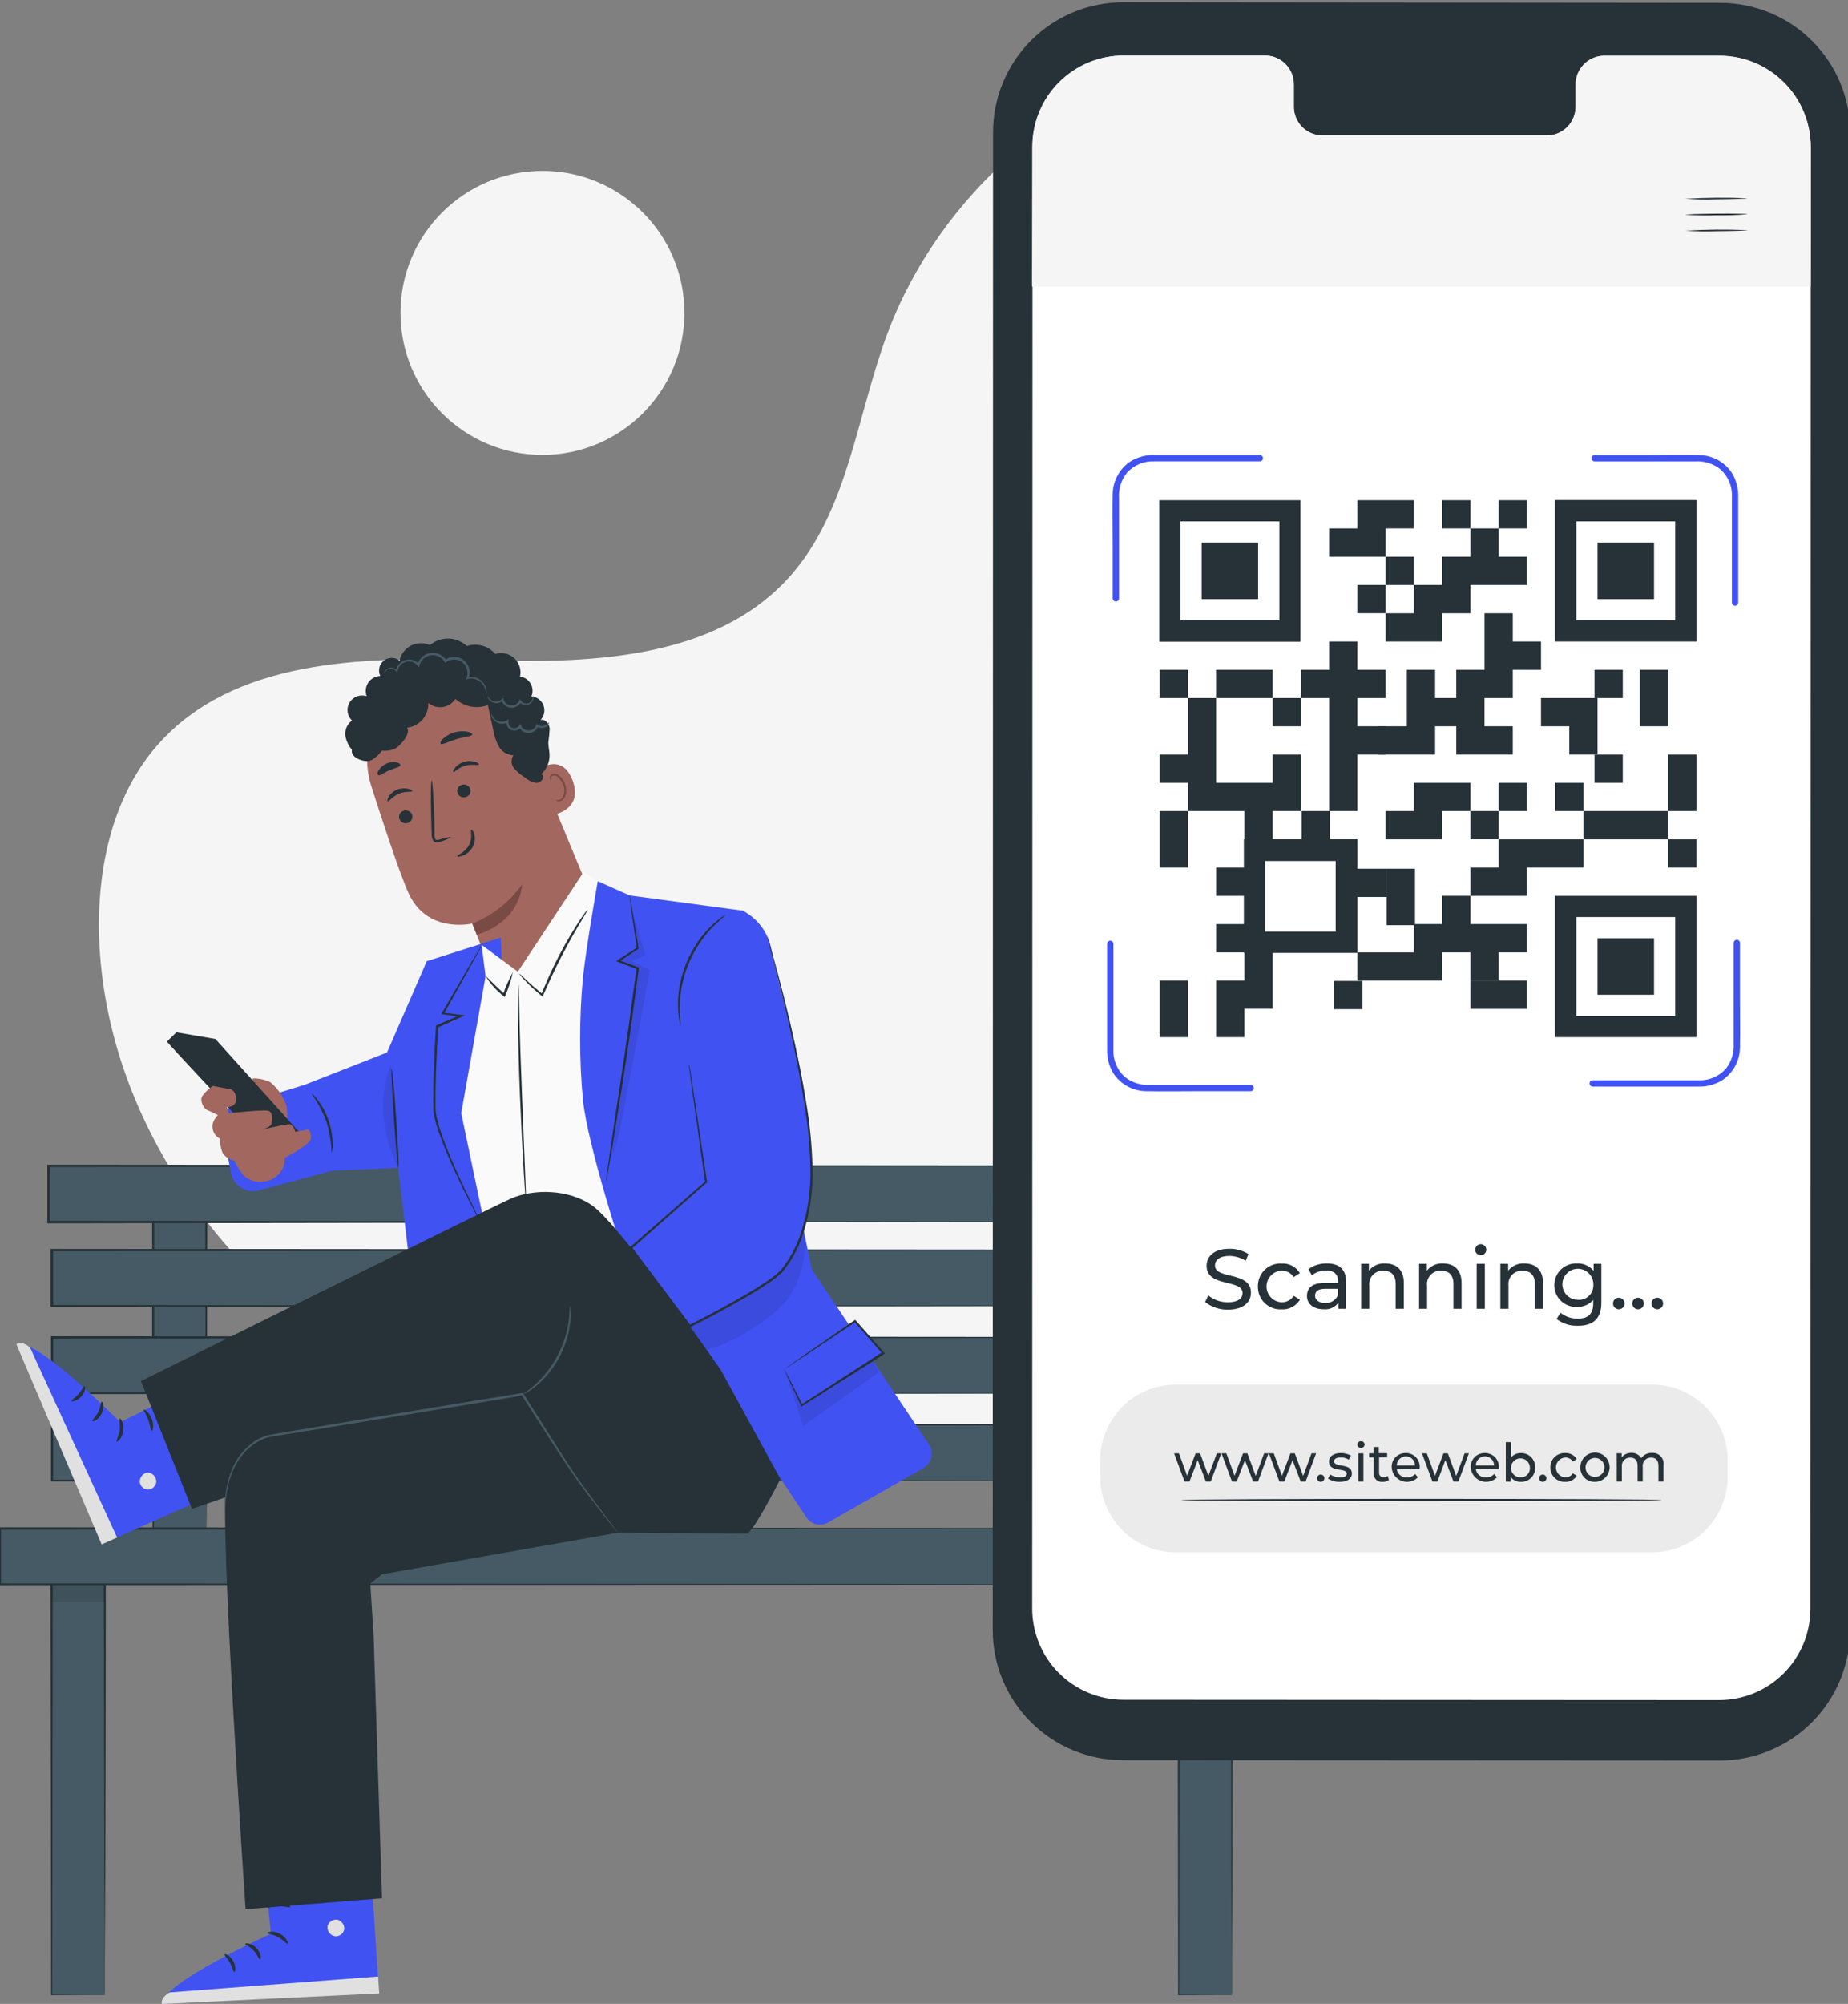 <svg width="405" height="439" viewBox="0 0 405 439" fill="none" xmlns="http://www.w3.org/2000/svg">
<rect x="0" y="0" width="405" height="439" fill="#808080" stroke="none"/>
<g clip-path="url(#clip0_101_277)">
<path d="M366.22 59.7L364.06 56.14C345.84 26.14 312.89 8.01 278.16 10.21C273.692 10.482 269.25 11.08 264.87 12C233.29 18.76 205.81 42.65 194.42 73.23C187.72 91.23 185.85 111.93 173.14 126.23C156.6 144.81 128.51 145.4 103.82 144.63C79.13 143.86 51.02 144.51 34.56 163.17C24.25 174.85 21 191.47 21.8 207.11C24 248.53 52.87 285.57 89.57 304C126.27 322.43 169.5 324.06 209.67 316C265.95 304.66 319.48 273.5 351.67 225.38C383.86 177.26 392 111.64 366.22 59.7Z" fill="#F5F5F5"/>
<path d="M118.88 99.66C136.062 99.66 149.99 85.732 149.99 68.55C149.99 51.368 136.062 37.44 118.88 37.44C101.698 37.44 87.77 51.368 87.77 68.55C87.77 85.732 101.698 99.66 118.88 99.66Z" fill="#F5F5F5"/>
<path d="M22.92 344.92H11.31V437.09H22.92V344.92Z" fill="#455A64"/>
<path d="M22.93 437.08C22.93 437.08 22.93 436.92 22.93 436.6V435.22C22.93 433.99 22.93 432.22 22.93 429.92C22.93 425.31 22.93 418.65 22.85 410.38C22.85 393.83 22.78 370.83 22.74 344.92L23 345.18H11.31L11.57 344.92C11.51 385.29 11.46 420.25 11.43 437.08L11.31 436.97L19.92 437.03H22.16H22.93C22.93 437.03 22.69 437.03 22.2 437.03H19.99L11.31 437.09H11.2V436.97C11.2 420.14 11.12 385.18 11.05 344.81L11.31 344.55H23.19V344.81C23.19 370.81 23.1 393.86 23.08 410.46C23.08 418.7 23.02 425.34 23 429.94C23 432.2 23 433.94 23 435.18V436.53C22.94 436.94 22.93 437.08 22.93 437.08Z" fill="#263238"/>
<g opacity="0.3">
<path opacity="0.3" d="M22.92 347.16H11.31V351H22.92V347.16Z" fill="black"/>
</g>
<path d="M269.93 344.92H258.32V437.09H269.93V344.92Z" fill="#455A64"/>
<path d="M269.93 437.08C269.93 437.08 269.93 436.92 269.93 436.6V435.22C269.93 433.99 269.93 432.22 269.93 429.92C269.93 425.31 269.93 418.65 269.85 410.38C269.85 393.83 269.79 370.83 269.74 344.92L270 345.18H258.32L258.58 344.92C258.51 385.29 258.46 420.25 258.43 437.08L258.32 436.97L266.93 437.03H269.16H269.93C269.93 437.03 269.69 437.03 269.2 437.03H267L258.32 437.09H258.2V436.97C258.2 420.14 258.12 385.18 258.06 344.81L258.32 344.55H270.19V344.81C270.19 370.81 270.11 393.86 270.08 410.46C270.08 418.7 270.02 425.34 270 429.94C270 432.2 270 433.94 270 435.18V436.53C269.94 436.94 269.93 437.08 269.93 437.08Z" fill="#263238"/>
<path d="M251.73 264.18H240.12V341.01H251.73V264.18Z" fill="#455A64"/>
<path d="M251.74 341C251.725 340.864 251.725 340.726 251.74 340.59V339.44C251.74 338.44 251.74 336.93 251.74 335.04C251.74 331.19 251.69 325.66 251.66 318.77C251.66 304.99 251.59 285.83 251.55 264.17L251.81 264.43H240.13C240.64 263.91 240.27 264.3 240.38 264.19V276.38C240.38 280.38 240.38 284.27 240.38 288.07C240.38 295.67 240.38 302.85 240.38 309.46C240.33 322.66 240.3 333.57 240.28 341L240.15 340.87L248.74 340.94H250.99H251.77H251.03H248.82L240.15 341.01H240V341C240 333.57 239.95 322.66 239.91 309.46C239.91 302.85 239.91 295.67 239.91 288.07C239.91 284.27 239.91 280.373 239.91 276.38V264.2C240.03 264.08 239.65 264.44 240.18 263.92H252V264.18C252 285.91 251.92 305.18 251.89 318.97C251.89 325.83 251.83 331.34 251.82 335.17C251.82 337.04 251.82 338.5 251.82 339.52C251.82 339.99 251.82 340.37 251.82 340.64C251.82 340.91 251.74 341 251.74 341Z" fill="#263238"/>
<path d="M45.15 264.18H33.54V341.01H45.15V264.18Z" fill="#455A64"/>
<path d="M45.16 341C45.152 340.863 45.152 340.727 45.16 340.59C45.16 340.31 45.16 339.93 45.16 339.44C45.16 338.44 45.16 336.93 45.16 335.04C45.16 331.19 45.16 325.66 45.08 318.77C45.08 304.99 45.01 285.83 44.97 264.17L45.23 264.43H33.55C34.06 263.91 33.69 264.3 33.8 264.19V276.38C33.8 280.38 33.8 284.277 33.8 288.07C33.8 295.67 33.8 302.85 33.8 309.46C33.8 322.66 33.72 333.57 33.7 341L33.57 340.87L42.16 340.94H44.41H45.19H44.45H42.24L33.57 341.01H33.45V341C33.45 333.57 33.39 322.66 33.35 309.46C33.35 302.85 33.35 295.67 33.35 288.07C33.35 284.27 33.35 280.373 33.35 276.38V264.2C33.47 264.08 33.09 264.44 33.62 263.92H45.42V264.18C45.42 285.91 45.33 305.18 45.3 318.97C45.3 325.83 45.3 331.34 45.23 335.17C45.23 337.04 45.23 338.5 45.23 339.52C45.23 339.99 45.23 340.37 45.23 340.64C45.23 340.91 45.16 341 45.16 341Z" fill="#263238"/>
<path d="M274.14 255.41H10.63V267.71H274.14V255.41Z" fill="#455A64"/>
<path d="M274.14 267.71C274.14 267.71 274.14 267.46 274.14 266.96C274.14 266.46 274.14 265.71 274.14 264.7C274.14 262.7 274.14 259.61 274.14 255.41L274.21 255.49L10.71 255.67L10.97 255.41V267.71L10.71 267.45L197.41 267.56L253.62 267.64H268.88H272.88H274.24H272.91H268.97H253.78L197.63 267.72L10.63 268H10.37V255.15H10.64L274.14 255.34H274.22V255.41C274.22 259.63 274.22 262.71 274.22 264.74C274.22 265.74 274.22 266.49 274.22 266.99C274.22 267.49 274.14 267.71 274.14 267.71Z" fill="#263238"/>
<path d="M274.82 273.86H11.31V286.16H274.82V273.86Z" fill="#455A64"/>
<path d="M274.82 286.16C274.82 286.16 274.82 285.91 274.82 285.41C274.82 284.91 274.82 284.16 274.82 283.15C274.82 281.15 274.82 278.06 274.82 273.86L274.89 273.93L11.4 274.12L11.66 273.86V286.16L11.4 285.9L198 286L254.21 286.07H269.47H273.47H274.83H273.51H269.57H254.37L198.22 286.15L11.32 286.26H11.06V273.6H11.34L274.83 273.79H274.91V273.86C274.91 278.08 274.91 281.16 274.91 283.19C274.91 284.19 274.91 284.93 274.91 285.43C274.91 285.93 274.82 286.16 274.82 286.16Z" fill="#263238"/>
<path d="M274.82 292.99H11.31V305.29H274.82V292.99Z" fill="#455A64"/>
<path d="M274.82 305.29C274.82 305.29 274.82 305.04 274.82 304.54C274.82 304.04 274.82 303.29 274.82 302.28C274.82 300.28 274.82 297.19 274.82 292.99L274.89 293.06L11.4 293.25L11.66 292.99V305.29L11.4 305.03L198.11 305.14L254.32 305.22H269.58H273.58H274.94H273.62H269.68H254.48L198.33 305.3L11.43 305.41H11.17V292.73H11.45L274.94 292.92H275.02V293C275.02 297.22 275.02 300.3 275.02 302.33C275.02 303.33 275.02 304.07 275.02 304.58C275.02 305.09 274.82 305.29 274.82 305.29Z" fill="#263238"/>
<path d="M274.82 312.12H11.31V324.42H274.82V312.12Z" fill="#455A64"/>
<path d="M274.82 324.42C274.82 324.42 274.82 324.17 274.82 323.67C274.82 323.17 274.82 322.42 274.82 321.41C274.82 319.41 274.82 316.32 274.82 312.12L274.89 312.2L11.4 312.38L11.66 312.12V324.42L11.4 324.16L198.11 324.27L254.32 324.35H269.58H273.58H274.94H273.62H269.68H254.48L198.33 324.43L11.43 324.54H11.17V311.86H11.45L274.94 312.05H275.02V312.12C275.02 316.34 275.02 319.42 275.02 321.45C275.02 322.45 275.02 323.2 275.02 323.7C275.02 324.2 274.82 324.42 274.82 324.42Z" fill="#263238"/>
<path d="M279.62 334.86H-0.13V347.16H279.62V334.86Z" fill="#455A64"/>
<path d="M279.62 347.16C279.62 347.16 279.62 346.91 279.62 346.41C279.62 345.91 279.62 345.16 279.62 344.15C279.62 342.15 279.62 339.06 279.62 334.86L279.7 334.93L-0.04 335.12L0.22 334.86V347.16L-0.04 346.9L198.14 347L257.83 347.08H274.04H278.26C279.21 347.08 279.71 347.08 279.71 347.08H278.29H274H257.85L198.23 347.16L-0.15 347.27H-0.41V334.6H-0.14L279.6 334.79H279.67V334.86C279.67 339.08 279.67 342.16 279.67 344.19C279.67 345.19 279.67 345.93 279.67 346.43C279.67 346.93 279.62 347.16 279.62 347.16Z" fill="#263238"/>
<g opacity="0.3">
<path opacity="0.3" d="M269.93 347.16H258.32V351H269.93V347.16Z" fill="black"/>
</g>
<path d="M128.31 193.32L125.8 209.51L119.34 224.25L109.77 218.14L106.36 209.54L103.51 202.32C103.51 202.32 93.4 204.76 89.37 195.32C87.43 190.76 84.19 181.04 81.37 172.2C79.906 167.612 80.225 162.641 82.264 158.277C84.302 153.914 87.911 150.48 92.37 148.66L93.28 148.28C103.41 144.79 112.03 151.44 115.23 161.65L128.37 193.34" fill="#A2675F"/>
<path d="M103.5 202.32C107.919 200.597 111.725 197.596 114.43 193.7C114.43 193.7 114.32 201.75 104.49 204.79L103.5 202.32Z" fill="#7A4A45"/>
<path d="M87.54 179.43C87.681 179.786 87.956 180.072 88.305 180.227C88.655 180.383 89.052 180.394 89.41 180.26C89.588 180.203 89.753 180.11 89.895 179.988C90.037 179.865 90.152 179.716 90.235 179.548C90.318 179.38 90.367 179.197 90.378 179.011C90.389 178.824 90.362 178.636 90.3 178.46C90.159 178.104 89.884 177.818 89.535 177.663C89.185 177.507 88.788 177.496 88.43 177.63C88.252 177.687 88.087 177.78 87.945 177.902C87.803 178.025 87.688 178.174 87.605 178.342C87.522 178.51 87.473 178.693 87.462 178.879C87.451 179.066 87.478 179.254 87.54 179.43Z" fill="#263238"/>
<path d="M85 175.54C85.24 175.65 86 174.47 87.42 173.87C88.84 173.27 90.25 173.56 90.33 173.32C90.41 173.08 90.07 172.96 89.47 172.81C88.647 172.617 87.784 172.683 87 173C86.24 173.313 85.599 173.859 85.17 174.56C84.87 175.11 84.85 175.5 85 175.54Z" fill="#263238"/>
<path d="M100.27 173.75C100.411 174.106 100.686 174.392 101.035 174.547C101.385 174.703 101.782 174.714 102.14 174.58C102.319 174.524 102.485 174.432 102.628 174.31C102.771 174.188 102.888 174.039 102.972 173.871C103.056 173.703 103.105 173.52 103.117 173.332C103.128 173.145 103.102 172.957 103.04 172.78C102.897 172.426 102.622 172.141 102.273 171.986C101.924 171.831 101.528 171.818 101.17 171.95C100.991 172.006 100.825 172.098 100.682 172.22C100.539 172.342 100.422 172.491 100.338 172.659C100.254 172.827 100.205 173.01 100.193 173.198C100.182 173.385 100.208 173.573 100.27 173.75V173.75Z" fill="#263238"/>
<path d="M99.35 169.15C99.58 169.28 100.42 168.15 101.93 167.74C103.44 167.33 104.78 167.74 104.93 167.51C105.08 167.28 104.72 167.13 104.13 166.91C103.335 166.664 102.485 166.664 101.69 166.91C100.898 167.138 100.198 167.61 99.69 168.26C99.3 168.71 99.24 169.09 99.35 169.15Z" fill="#263238"/>
<path d="M98.93 183.36C98.063 183.433 97.209 183.618 96.39 183.91C96 184.02 95.62 184.09 95.45 183.91C95.257 183.542 95.183 183.122 95.24 182.71C95.24 181.663 95.22 180.563 95.18 179.41C95.04 174.74 94.78 170.96 94.6 170.97C94.42 170.98 94.36 174.77 94.5 179.44C94.5 180.59 94.58 181.68 94.61 182.73C94.565 183.275 94.71 183.819 95.02 184.27C95.127 184.382 95.259 184.467 95.405 184.519C95.55 184.571 95.706 184.588 95.86 184.57C96.09 184.539 96.315 184.479 96.53 184.39C97.369 184.146 98.175 183.8 98.93 183.36V183.36Z" fill="#263238"/>
<path d="M96.55 162.93C96.86 163.27 98.24 162.48 100.04 161.93C101.84 161.38 103.42 161.33 103.5 160.93C103.5 160.72 103.13 160.44 102.42 160.29C101.481 160.125 100.516 160.176 99.6 160.44C98.683 160.703 97.838 161.172 97.13 161.81C96.6 162.32 96.41 162.77 96.55 162.93Z" fill="#263238"/>
<path d="M82.88 169.8C83.28 170.02 84.14 169.27 85.34 168.75C86.54 168.23 87.67 168.06 87.76 167.61C87.76 167.4 87.5 167.14 86.92 167.01C86.166 166.863 85.384 166.961 84.69 167.29C83.982 167.593 83.387 168.111 82.99 168.77C82.7 169.28 82.7 169.68 82.88 169.8Z" fill="#263238"/>
<path d="M117.29 169C117.43 168.87 123.03 164.39 125.49 171C127.95 177.61 120.84 178.7 120.76 178.51C120.68 178.32 117.29 169 117.29 169Z" fill="#A2675F"/>
<path d="M121.84 175.22C121.84 175.22 121.98 175.22 122.21 175.27C122.524 175.28 122.83 175.173 123.07 174.97C123.39 174.547 123.592 174.046 123.655 173.519C123.718 172.992 123.641 172.457 123.43 171.97C123.235 171.399 122.914 170.879 122.49 170.45C122.353 170.266 122.173 170.118 121.965 170.02C121.758 169.923 121.529 169.878 121.3 169.89C121.154 169.904 121.018 169.968 120.916 170.073C120.813 170.177 120.751 170.314 120.74 170.46C120.74 170.68 120.81 170.79 120.74 170.82C120.67 170.85 120.56 170.76 120.51 170.47C120.487 170.292 120.526 170.112 120.62 169.96C120.748 169.753 120.953 169.606 121.19 169.55C121.48 169.504 121.777 169.532 122.053 169.632C122.33 169.731 122.576 169.899 122.77 170.12C123.26 170.589 123.63 171.169 123.85 171.81C124.31 173.15 124.09 174.65 123.24 175.28C123.083 175.397 122.902 175.477 122.71 175.515C122.518 175.553 122.32 175.548 122.13 175.5C121.91 175.37 121.82 175.24 121.84 175.22Z" fill="#7A4A45"/>
<path d="M75.75 161.53C75.595 160.847 75.646 160.133 75.895 159.479C76.144 158.824 76.581 158.258 77.15 157.85C76.625 157.35 76.285 156.687 76.188 155.969C76.09 155.251 76.24 154.521 76.612 153.899C76.985 153.277 77.558 152.801 78.237 152.549C78.917 152.296 79.662 152.283 80.35 152.51C80.171 152.02 80.11 151.494 80.174 150.976C80.238 150.458 80.424 149.963 80.717 149.531C81.01 149.099 81.402 148.743 81.86 148.493C82.317 148.242 82.828 148.104 83.35 148.09C83.078 147.525 83.005 146.884 83.145 146.272C83.284 145.661 83.627 145.115 84.117 144.723C84.607 144.332 85.216 144.118 85.843 144.118C86.47 144.117 87.079 144.329 87.57 144.72C87.715 144.018 88.016 143.358 88.45 142.788C88.885 142.218 89.442 141.753 90.08 141.427C90.719 141.102 91.423 140.924 92.139 140.907C92.856 140.89 93.567 141.035 94.22 141.33C95.359 140.367 96.812 139.855 98.303 139.892C99.794 139.929 101.22 140.512 102.31 141.53C103.405 141.169 104.583 141.142 105.694 141.452C106.805 141.761 107.799 142.394 108.55 143.27C109.258 143.043 110.014 143.007 110.74 143.166C111.467 143.324 112.139 143.671 112.689 144.172C113.238 144.673 113.646 145.31 113.871 146.019C114.096 146.728 114.13 147.484 113.97 148.21C114.45 148.274 114.908 148.447 115.31 148.717C115.712 148.987 116.046 149.345 116.287 149.765C116.528 150.185 116.669 150.654 116.699 151.137C116.729 151.62 116.647 152.104 116.46 152.55C117.038 152.596 117.592 152.804 118.057 153.151C118.522 153.498 118.88 153.97 119.089 154.511C119.298 155.052 119.35 155.642 119.239 156.211C119.127 156.781 118.857 157.307 118.46 157.73C119.46 157.45 120.37 158.56 120.46 159.6C120.415 160.638 120.314 161.673 120.16 162.7C120.16 163.56 120.39 164.4 120.43 165.26C120.462 166.068 120.317 166.873 120.007 167.619C119.696 168.365 119.226 169.034 118.63 169.58L118.88 169.71C119.39 170.47 118.47 171.52 117.55 171.51C116.635 171.378 115.782 170.973 115.1 170.35C114.198 169.812 113.385 169.137 112.69 168.35C112.35 167.947 112.15 167.444 112.122 166.917C112.093 166.39 112.236 165.868 112.53 165.43C111.889 165.428 111.26 165.258 110.705 164.937C110.151 164.616 109.69 164.155 109.37 163.6C108.739 162.486 108.315 161.266 108.12 160L106.92 154.47C105.721 154.913 104.424 155.02 103.169 154.779C101.914 154.537 100.749 153.957 99.8 153.1C99.493 153.578 99.087 153.986 98.61 154.295C98.133 154.604 97.596 154.808 97.034 154.893C96.471 154.979 95.898 154.943 95.35 154.789C94.803 154.635 94.295 154.366 93.86 154C93.916 155.323 93.467 156.619 92.603 157.623C91.74 158.628 90.527 159.267 89.21 159.41C90.02 160.65 88.12 162.89 86.94 163.79C85.969 164.351 84.842 164.579 83.73 164.44C83.73 164.44 82.01 166.72 80.56 166.74C79.11 166.76 76.84 165.86 77.12 164.25C76.455 163.464 75.986 162.532 75.75 161.53V161.53Z" fill="#263238"/>
<path d="M116.8 152.39C116.784 152.778 116.681 153.157 116.5 153.5C116.393 153.674 116.246 153.82 116.073 153.928C115.899 154.035 115.703 154.101 115.5 154.12C115.251 154.149 114.999 154.111 114.77 154.009C114.541 153.907 114.344 153.745 114.2 153.54L113.96 153.18L113.77 153.57C113.604 153.869 113.363 154.119 113.069 154.295C112.776 154.47 112.442 154.565 112.1 154.57C111.714 154.552 111.343 154.418 111.035 154.184C110.728 153.949 110.5 153.627 110.38 153.26L110.27 152.86L109.98 153.15C109.806 153.321 109.6 153.456 109.373 153.547C109.146 153.638 108.904 153.683 108.66 153.68C108.266 153.678 107.884 153.548 107.57 153.31C107.03 152.9 106.91 152.47 106.85 152.49C106.79 152.51 106.85 152.99 107.38 153.49C107.724 153.815 108.169 154.012 108.64 154.05C108.945 154.071 109.252 154.029 109.541 153.927C109.829 153.826 110.095 153.667 110.32 153.46L109.91 153.35C110.032 153.807 110.292 154.215 110.655 154.519C111.017 154.822 111.464 155.007 111.935 155.047C112.406 155.088 112.878 154.982 113.287 154.745C113.696 154.507 114.022 154.149 114.22 153.72H113.79C113.989 153.992 114.26 154.204 114.573 154.331C114.885 154.458 115.227 154.496 115.56 154.44C115.813 154.393 116.052 154.288 116.259 154.134C116.465 153.979 116.633 153.78 116.75 153.55C117.13 152.86 116.83 152.35 116.8 152.39Z" fill="#455A64"/>
<path d="M120.34 158.21C120.29 158.21 120.19 158.49 119.76 158.77C119.478 158.965 119.143 159.069 118.8 159.069C118.457 159.069 118.122 158.965 117.84 158.77L117.62 158.59L117.52 158.86C117.395 159.161 117.196 159.424 116.94 159.626C116.684 159.827 116.381 159.959 116.06 160.01C115.688 160.05 115.313 159.976 114.984 159.797C114.655 159.619 114.389 159.344 114.22 159.01L114.02 158.59L113.76 158.97C113.693 159.068 113.612 159.156 113.52 159.23C113.312 159.402 113.056 159.504 112.787 159.524C112.519 159.544 112.251 159.479 112.02 159.34C111.816 159.2 111.654 159.006 111.552 158.781C111.45 158.555 111.411 158.306 111.44 158.06L111.51 157.56L111.08 157.82C110.586 158.113 109.998 158.203 109.44 158.07C108.995 157.971 108.594 157.728 108.3 157.38C108.051 157.05 107.843 156.69 107.68 156.31C107.656 156.535 107.68 156.762 107.749 156.977C107.817 157.192 107.93 157.391 108.08 157.56C108.384 157.989 108.825 158.303 109.33 158.45C109.661 158.55 110.009 158.582 110.352 158.544C110.696 158.506 111.029 158.399 111.33 158.23L111 158C110.949 158.338 110.995 158.683 111.131 158.995C111.267 159.308 111.489 159.577 111.77 159.77C112.088 159.978 112.464 160.079 112.843 160.06C113.222 160.04 113.585 159.9 113.88 159.66C114.012 159.548 114.13 159.421 114.23 159.28H113.77C113.958 159.688 114.264 160.03 114.648 160.262C115.032 160.494 115.477 160.607 115.926 160.584C116.374 160.561 116.806 160.405 117.165 160.135C117.524 159.866 117.794 159.495 117.94 159.07L117.62 159.16C117.814 159.301 118.034 159.401 118.268 159.455C118.502 159.508 118.744 159.513 118.98 159.47C119.349 159.429 119.697 159.279 119.98 159.04C120.34 158.57 120.37 158.21 120.34 158.21Z" fill="#455A64"/>
<path d="M84.15 147.55C84.291 147.278 84.481 147.034 84.71 146.83C84.866 146.7 85.047 146.604 85.241 146.548C85.436 146.491 85.64 146.476 85.841 146.502C86.042 146.528 86.236 146.596 86.409 146.701C86.583 146.805 86.733 146.945 86.85 147.11L87.09 147.44L87.15 147.03C87.221 146.601 87.399 146.198 87.669 145.857C87.938 145.516 88.289 145.248 88.69 145.08C89.179 144.891 89.715 144.862 90.222 144.996C90.729 145.131 91.18 145.423 91.51 145.83L91.81 146.2L91.93 145.74C92.063 145.294 92.294 144.883 92.605 144.537C92.916 144.192 93.3 143.919 93.73 143.74C94.194 143.556 94.697 143.49 95.193 143.55C95.689 143.609 96.162 143.791 96.57 144.08C96.908 144.316 97.194 144.619 97.41 144.97L97.56 145.21L97.79 145.04C98.337 144.65 98.999 144.455 99.669 144.486C100.34 144.517 100.981 144.772 101.49 145.21C101.916 145.617 102.217 146.137 102.356 146.71C102.496 147.282 102.47 147.882 102.28 148.44L102.14 148.81L102.52 148.72C103.366 148.541 104.249 148.699 104.98 149.16C105.542 149.519 105.979 150.043 106.23 150.66C106.432 151.208 106.537 151.786 106.54 152.37C106.54 152.37 106.62 152.22 106.64 151.91C106.68 151.456 106.618 150.998 106.46 150.57C106.224 149.882 105.772 149.289 105.17 148.88C104.774 148.608 104.328 148.416 103.858 148.317C103.388 148.217 102.902 148.212 102.43 148.3L102.68 148.59C102.963 147.9 103.012 147.136 102.818 146.416C102.624 145.695 102.199 145.059 101.608 144.604C101.016 144.149 100.292 143.902 99.546 143.899C98.8 143.896 98.074 144.139 97.48 144.59L97.86 144.66C97.601 144.26 97.26 143.919 96.86 143.66C96.381 143.319 95.824 143.104 95.24 143.036C94.656 142.968 94.064 143.048 93.52 143.27C93.019 143.482 92.573 143.805 92.215 144.213C91.857 144.622 91.595 145.106 91.45 145.63L91.88 145.54C91.526 145.1 91.05 144.775 90.512 144.605C89.974 144.436 89.397 144.429 88.855 144.586C88.313 144.743 87.83 145.057 87.466 145.489C87.102 145.92 86.874 146.449 86.81 147.01L87.11 146.93C86.939 146.713 86.72 146.539 86.47 146.421C86.22 146.303 85.946 146.245 85.67 146.25C85.263 146.265 84.875 146.429 84.58 146.71C84.399 146.878 84.262 147.087 84.18 147.32C84.14 147.46 84.14 147.55 84.15 147.55Z" fill="#455A64"/>
<path d="M103.27 181.77C103.03 181.85 103.68 183.44 102.79 185.12C101.9 186.8 100.14 187.32 100.21 187.55C100.28 187.78 100.72 187.7 101.44 187.43C102.372 187.06 103.144 186.373 103.62 185.49C104.079 184.642 104.191 183.649 103.93 182.72C103.72 182 103.38 181.71 103.27 181.77Z" fill="#263238"/>
<path d="M93.53 210.57L85.61 232.88L87.44 257.28L92.44 299.43C92.44 299.43 111.01 293.16 111.85 293.79C112.69 294.42 103.63 251.06 103.63 251.06L110.18 215.78L109.76 205.39L93.53 210.57Z" fill="#4152F3"/>
<path d="M93.53 210.57L84.82 230.57L66.82 237.63L48 243.46L50.64 257C50.77 257.657 51.035 258.281 51.416 258.832C51.797 259.384 52.287 259.851 52.856 260.205C53.425 260.559 54.06 260.793 54.723 260.892C55.386 260.991 56.062 260.953 56.71 260.78L72.64 256.5L87.48 255.82L95.2 237.88L93.53 210.57Z" fill="#4152F3"/>
<path d="M54.15 237.89L55.47 236.25C56.769 236.239 58.054 236.519 59.23 237.07C60.954 238.487 62.217 240.384 62.86 242.52C63.005 244.057 63.005 245.603 62.86 247.14L53.86 237.89" fill="#A2675F"/>
<path d="M36.6 228.17C36.6 228.44 53.6 246.45 53.6 246.45L56.8 249.61H67L47.2 227.61L38.66 226.15L36.6 228.17Z" fill="#263238"/>
<path d="M105.55 268.18C105.398 267.984 105.268 267.773 105.16 267.55L104.16 265.69C103.3 264.07 102.08 261.69 100.66 258.69C98.971 255.223 97.469 251.668 96.16 248.04C95.786 246.983 95.476 245.904 95.23 244.81C95.103 244.236 95.013 243.655 94.96 243.07C94.96 242.49 94.96 241.9 94.96 241.31C94.96 238.94 94.96 236.49 95.08 233.98C95.2 230.8 95.36 227.73 95.55 224.81V224.66L95.69 224.6L100.96 222.28L101.02 222.74L97.02 222.21H96.68L96.85 221.92C99.45 217.46 101.61 213.73 103.16 211.06L104.95 208.06L105.44 207.28C105.49 207.184 105.554 207.097 105.63 207.02C105.599 207.122 105.556 207.219 105.5 207.31L105.07 208.13L103.38 211.21L97.24 222.16L97.07 221.83L101.07 222.33L101.92 222.43L101.14 222.78L95.89 225.12L96.04 224.9C95.86 227.82 95.7 230.9 95.58 234.06C95.49 236.56 95.43 239 95.45 241.36C95.45 241.95 95.45 242.53 95.45 243.11C95.493 243.669 95.577 244.223 95.7 244.77C95.936 245.846 96.233 246.908 96.59 247.95C98 252.04 99.59 255.61 100.98 258.6C102.37 261.59 103.51 263.97 104.32 265.6L105.24 267.5C105.36 267.719 105.463 267.946 105.55 268.18Z" fill="#263238"/>
<path d="M46.63 237.89C46.63 237.89 44.05 239.75 44.12 240.81C44.121 241.277 44.235 241.736 44.453 242.149C44.67 242.562 44.985 242.916 45.37 243.18C45.97 243.38 47.75 244.3 47.75 244.3C47.75 244.3 46.16 245.82 46.63 247.41C46.717 247.835 46.897 248.235 47.159 248.581C47.42 248.927 47.755 249.21 48.14 249.41C48.176 250.516 48.4 251.608 48.8 252.64C49.407 253.464 50.304 254.029 51.31 254.22C51.871 255.359 52.541 256.44 53.31 257.45C54.083 258.167 55.043 258.649 56.08 258.84C56.08 258.84 58.46 259.11 59.71 258.25C60.559 257.823 61.266 257.16 61.747 256.34C62.228 255.52 62.462 254.579 62.42 253.63C62.42 253.63 68.1 250.79 68.16 249.34C68.22 247.89 67.57 247.43 67.57 247.43L64.73 247.95C64.73 247.95 64.33 246.44 63.48 246.3C62.63 246.16 52.26 248.68 52.26 248.68C52.26 248.68 59.32 247.56 59.52 246.17C59.72 244.78 59.78 243.6 58.72 243.33C57.66 243.06 50.15 243.88 50.15 243.88L49.75 242.54C49.75 242.54 51.75 242.61 51.75 240.83C51.75 239.05 50.63 238.65 50.63 238.65L46.63 237.89Z" fill="#A2675F"/>
<path d="M105.55 207L106.41 213.89L101.08 243.86L106.49 269.73L134.53 278.02L145.56 273.26L141.79 200.64L131.77 193.6L127.92 191.01L113.48 212.87L105.55 207Z" fill="#FAFAFA"/>
<path d="M131 193.05L138 196.17L162.82 199.51L176.21 269.93L177.89 278.02L203.56 316.43C203.838 316.847 204.028 317.317 204.117 317.81C204.206 318.303 204.192 318.81 204.077 319.298C203.962 319.786 203.747 320.245 203.446 320.646C203.146 321.047 202.766 321.382 202.33 321.63L181.33 333.63C180.55 334.03 179.65 334.128 178.801 333.907C177.953 333.686 177.216 333.16 176.73 332.43L150 292.18L136.76 275.23C136.76 275.23 128.83 251.23 127.76 241.02C126.927 232.069 126.927 223.061 127.76 214.11C128.38 208 131 193.05 131 193.05Z" fill="#4152F3"/>
<path d="M162.78 199.51C164.396 200.358 165.799 201.561 166.885 203.027C167.97 204.494 168.711 206.187 169.05 207.98C170.63 216.34 175.39 230.92 177.18 246.49C179.68 268.27 173.82 274.99 171.06 278.75C168.3 282.51 151.18 290.49 151.18 290.49L138.31 273.35L152.56 261.67L151.31 231.42C151.31 231.42 146.31 224.54 148.81 214.32C151.31 204.1 158.61 198.89 162.81 199.51H162.78Z" fill="#4152F3"/>
<g opacity="0.3">
<path opacity="0.3" d="M176.06 269.36C174.11 274.64 171.88 279.1 167.34 281.61C162.5 284.29 155.77 288.07 151.18 290.49L154.54 295.71C159.81 294.9 169.54 288.76 172.7 284.47C175.758 280.069 176.965 274.642 176.06 269.36Z" fill="black"/>
</g>
<path d="M151 233C151.043 233.147 151.073 233.298 151.09 233.45C151.15 233.78 151.22 234.22 151.32 234.78C151.5 235.99 151.77 237.71 152.11 239.92C152.79 244.42 153.76 250.92 154.95 258.92V259.02L154.87 259.09L138.48 273.53V273.22L151.36 290.35L151.04 290.28C155.32 288.12 159.75 285.78 164.13 283.19C165.38 282.44 166.61 281.69 167.8 280.88C168.982 280.119 170.09 279.248 171.11 278.28C172.846 276.126 174.221 273.705 175.18 271.11C176.946 266.153 177.764 260.909 177.59 255.65C177.47 250.88 177.013 246.125 176.22 241.42C175.53 236.99 174.73 232.89 173.94 229.16C172.37 221.69 170.85 215.7 169.79 211.57C169.25 209.57 168.79 207.93 168.54 206.82C168.4 206.29 168.29 205.88 168.22 205.58C168.17 205.441 168.136 205.297 168.12 205.15C168.12 205.15 168.18 205.29 168.27 205.56C168.36 205.83 168.48 206.27 168.64 206.79C168.96 207.86 169.42 209.46 169.99 211.52C171.11 215.64 172.68 221.62 174.3 229.08C175.12 232.81 175.94 236.92 176.65 241.36C177.463 246.08 177.934 250.852 178.06 255.64C178.253 260.965 177.439 266.278 175.66 271.3C174.677 273.954 173.269 276.429 171.49 278.63C170.448 279.633 169.309 280.531 168.09 281.31C166.89 282.12 165.65 282.88 164.4 283.63C159.99 286.24 155.57 288.58 151.27 290.73L151.08 290.83L150.95 290.66L138.1 273.5L137.97 273.32L138.13 273.18L154.58 258.8L154.52 258.97C153.39 250.97 152.52 244.49 151.85 239.97C151.55 237.76 151.31 235.97 151.15 234.82C151.08 234.25 151.02 233.82 150.98 233.48C150.977 233.32 150.983 233.159 151 233Z" fill="#263238"/>
<path d="M132.83 258.87C132.823 258.635 132.843 258.4 132.89 258.17C132.95 257.67 133.04 257.01 133.14 256.17C133.4 254.39 133.75 251.92 134.19 248.9C135.06 242.76 136.43 234.3 137.76 224.9C138.38 220.36 138.97 216.04 139.5 212.1L139.66 212.35L135.42 210.73L135 210.57L135.37 210.33L139.63 207.57L139.55 207.76C139.04 204.23 138.63 201.34 138.33 199.26C138.21 198.26 138.1 197.53 138.03 196.94C137.977 196.67 137.954 196.395 137.96 196.12C138.043 196.381 138.103 196.649 138.14 196.92C138.24 197.51 138.38 198.27 138.55 199.23C138.89 201.3 139.36 204.18 139.93 207.7V207.83L139.83 207.9L135.6 210.7L135.55 210.31L139.81 211.9L139.99 211.97V212.16C139.47 216.1 138.89 220.43 138.28 224.97C136.96 234.34 135.53 242.8 134.56 248.97C134.06 251.97 133.65 254.45 133.35 256.22L133 258.22C132.964 258.442 132.907 258.659 132.83 258.87V258.87Z" fill="#263238"/>
<path d="M159 200.46C159.06 200.54 157.79 201.46 156.08 203.19C155.087 204.232 154.184 205.356 153.38 206.55C151.39 209.479 150.028 212.789 149.38 216.27C149.119 217.686 148.978 219.121 148.96 220.56C148.96 223.03 149.23 224.56 149.13 224.56C148.995 224.22 148.908 223.864 148.87 223.5C148.785 223.087 148.724 222.67 148.69 222.25C148.628 221.689 148.594 221.125 148.59 220.56C148.552 219.093 148.656 217.627 148.9 216.18C149.222 214.412 149.718 212.681 150.38 211.01C151.077 209.352 151.938 207.767 152.95 206.28C153.788 205.075 154.739 203.954 155.79 202.93C156.187 202.536 156.605 202.162 157.04 201.81C157.358 201.531 157.692 201.271 158.04 201.03C158.333 200.799 158.656 200.607 159 200.46V200.46Z" fill="#263238"/>
<path d="M87.33 255.84C87.19 255.84 86.73 251 86.33 245C85.93 239 85.68 234.14 85.83 234.12C85.98 234.1 86.43 238.97 86.83 244.96C87.23 250.95 87.47 255.83 87.33 255.84Z" fill="#263238"/>
<path d="M171.87 299.99L175.72 307.85L193.55 296.44L187.38 289.45L171.87 299.99Z" fill="#4152F3"/>
<path d="M171.87 300C172.208 299.706 172.565 299.435 172.94 299.19L176.08 296.98L187.24 289.26L187.42 289.14L187.56 289.3L193.75 296.3L193.95 296.53L193.69 296.69L192.91 297.19L175.82 308L175.64 308.11L175.56 307.92L172.8 302.08C172.51 301.44 172.27 300.92 172.09 300.51C172.001 300.34 171.927 300.163 171.87 299.98C171.995 300.152 172.102 300.336 172.19 300.53C172.4 300.94 172.67 301.46 173.01 302.09L175.89 307.76L175.62 307.69L192.62 296.69L193.4 296.19V296.58C191.22 294.11 189.14 291.75 187.24 289.58H187.56L176.39 297.03L173.13 299.16L172.24 299.73L171.87 300Z" fill="#263238"/>
<g opacity="0.3">
<path opacity="0.3" d="M172 300.34C172.08 300.49 176 312.41 176 312.41L192.63 300.61L191.2 298L175.72 307.9L172 300.34Z" fill="black"/>
</g>
<g opacity="0.3">
<path opacity="0.3" d="M138.46 199.46L141.46 209.21L138.46 210.57L142.41 212.51C142.41 212.51 136.19 246.51 135.41 249.61C134.63 252.71 133.67 253.71 133.67 253.71L139.74 212.18L135.5 210.57L139.74 207.78L138.46 199.46Z" fill="black"/>
</g>
<path d="M72.67 252.59C72.591 250.251 72.212 247.932 71.54 245.69C70.704 243.509 69.595 241.443 68.24 239.54C68.809 239.95 69.298 240.462 69.68 241.05C71.716 243.789 72.838 247.098 72.89 250.51C72.942 251.211 72.868 251.916 72.67 252.59V252.59Z" fill="#263238"/>
<g opacity="0.3">
<path opacity="0.3" d="M85.68 233.16C82.68 240.56 83.79 248.67 87.26 255.84C86.72 247.59 86.4 241.16 85.68 233.16Z" fill="black"/>
</g>
<path d="M128.83 199.21C128.695 199.562 128.52 199.897 128.31 200.21L126.76 202.8C125.46 205 123.76 208.06 122.03 211.55C120.87 213.9 119.88 216.15 119.03 218.05L118.92 218.33L118.69 218.15C117.368 217.095 116.125 215.945 114.97 214.71C114.507 214.266 114.097 213.769 113.75 213.23C114.25 213.63 114.721 214.064 115.16 214.53C116.37 215.681 117.638 216.769 118.96 217.79L118.62 217.88C119.39 215.95 120.36 213.69 121.52 211.32C122.985 208.329 124.614 205.421 126.4 202.61C127.09 201.53 127.68 200.68 128.1 200.1C128.306 199.775 128.551 199.476 128.83 199.21V199.21Z" fill="#263238"/>
<path d="M112.41 213C112.017 214.746 111.457 216.45 110.74 218.09L110.61 218.44L110.33 218.2L110.2 218.08C108.745 216.923 107.495 215.53 106.5 213.96C106.61 213.86 108.26 215.7 110.5 217.69L110.63 217.8L110.22 217.91C110.791 216.207 111.525 214.563 112.41 213V213Z" fill="#263238"/>
<path d="M115.35 264.17C115.294 264.016 115.267 263.854 115.27 263.69C115.27 263.3 115.19 262.84 115.14 262.28C115.06 260.97 114.94 259.22 114.8 257.09C114.53 252.71 114.22 246.66 113.95 239.97C113.68 233.28 113.54 227.22 113.54 222.83C113.54 220.63 113.54 218.83 113.61 217.63C113.61 217.07 113.61 216.63 113.68 216.22C113.68 216.055 113.7 215.89 113.74 215.73C113.767 215.892 113.767 216.058 113.74 216.22C113.74 216.6 113.74 217.07 113.74 217.63C113.74 218.94 113.8 220.69 113.84 222.82C113.93 227.21 114.14 233.26 114.4 239.95C114.66 246.64 114.91 252.62 115.09 257.07C115.17 259.21 115.23 260.96 115.28 262.27C115.28 262.83 115.28 263.27 115.28 263.68C115.318 263.841 115.342 264.005 115.35 264.17Z" fill="#263238"/>
<path d="M56.8 399.22L59.39 423.63C59.39 423.63 35.39 434.47 35.48 439.02L83 435.71L80.53 397.49L56.8 399.22Z" fill="#4152F3"/>
<path d="M73.94 420.55C74.401 420.667 74.806 420.945 75.081 421.333C75.356 421.722 75.483 422.196 75.44 422.67C75.35 423.14 75.083 423.557 74.694 423.836C74.305 424.116 73.824 424.235 73.35 424.17C72.851 424.066 72.41 423.775 72.118 423.357C71.826 422.938 71.706 422.425 71.78 421.92C71.922 421.439 72.246 421.032 72.683 420.786C73.119 420.54 73.635 420.473 74.12 420.6" fill="#E0E0E0"/>
<path d="M83.11 436.7L82.87 433L37.19 436.48C37.19 436.48 35.13 437.55 35.48 439.02L83.11 436.7Z" fill="#E0E0E0"/>
<path d="M58.6 423.45C58.6 423.68 59.79 423.7 60.99 424.37C62.19 425.04 62.86 425.97 63.06 425.86C63.26 425.75 62.83 424.44 61.37 423.66C59.91 422.88 58.54 423.24 58.6 423.45Z" fill="#263238"/>
<path d="M53.76 425.86C53.76 426.08 54.76 426.41 55.61 427.34C56.46 428.27 56.77 429.28 57 429.26C57.23 429.24 57.29 427.91 56.2 426.78C55.11 425.65 53.75 425.63 53.76 425.86Z" fill="#263238"/>
<path d="M51.35 432C51.56 432 51.8 430.85 51.12 429.62C50.44 428.39 49.31 427.96 49.23 428.16C49.15 428.36 49.86 429 50.41 430.01C50.96 431.02 51.11 432 51.35 432Z" fill="#263238"/>
<path d="M58.63 417.82C58.74 418.02 59.78 417.63 61.1 417.62C62.42 417.61 63.47 417.96 63.58 417.76C63.69 417.56 62.64 416.76 61.09 416.81C59.54 416.86 58.5 417.64 58.63 417.82Z" fill="#263238"/>
<path d="M48.34 300.69L26.34 311.57C26.34 311.57 7.88 292.85 3.62 294.47L23.18 337.9L58.18 322.35L48.34 300.69Z" fill="#4152F3"/>
<path d="M34.26 324.15C34.323 324.625 34.207 325.107 33.936 325.502C33.664 325.897 33.256 326.178 32.79 326.29C32.318 326.37 31.833 326.266 31.436 325.997C31.039 325.729 30.761 325.318 30.66 324.85C30.585 324.345 30.706 323.832 30.998 323.413C31.29 322.995 31.731 322.704 32.23 322.6C32.722 322.582 33.202 322.752 33.574 323.075C33.945 323.398 34.18 323.85 34.23 324.34" fill="#E0E0E0"/>
<path d="M22.28 338.35L25.67 336.84L6.58 295.19C6.58 295.19 4.87 293.64 3.58 294.47L22.28 338.35Z" fill="#E0E0E0"/>
<path d="M26.23 310.77C26.02 310.87 26.4 311.97 26.23 313.32C26.06 314.67 25.38 315.63 25.55 315.79C25.72 315.95 26.81 315.08 27.03 313.44C27.25 311.8 26.41 310.63 26.23 310.77Z" fill="#263238"/>
<path d="M22.29 307.06C22.07 307.06 22.12 308.19 21.55 309.31C20.98 310.43 20.12 311.07 20.22 311.31C20.32 311.55 21.59 311.11 22.27 309.7C22.95 308.29 22.5 307 22.29 307.06Z" fill="#263238"/>
<path d="M15.68 306.93C15.68 307.14 16.91 306.93 17.83 305.93C18.75 304.93 18.76 303.66 18.54 303.65C18.32 303.64 17.98 304.54 17.21 305.4C16.44 306.26 15.6 306.71 15.68 306.93Z" fill="#263238"/>
<path d="M31.52 308.84C31.37 309.02 32.1 309.84 32.52 311.1C32.94 312.36 33.02 313.44 33.25 313.46C33.48 313.48 33.84 312.25 33.25 310.81C32.66 309.37 31.64 308.66 31.52 308.84Z" fill="#263238"/>
<path d="M59.08 314.53C56.701 315.123 54.542 316.388 52.861 318.173C51.181 319.958 50.049 322.189 49.6 324.6C47.99 333.07 53.82 418.26 53.82 418.26L83.72 415.86L81.89 358.46L81.15 346.88L83.72 344.88L136.27 335.63L128.27 313.91L119.48 298.61L79.23 308.61L59.08 314.53Z" fill="#263238"/>
<path d="M158 300.18C158 300.18 136.26 268.75 129.9 264.18C124.66 260.41 116.78 260.42 111.9 262.61C107.02 264.8 30.9 302.56 30.9 302.56L42.07 330.56L114.53 305.45L125.33 322.45L135.39 335.77L163.63 335.99C164.96 335.99 171.03 323.99 171.03 323.99L158 300.18Z" fill="#263238"/>
<path d="M49.32 331.17C49.305 331.074 49.305 330.976 49.32 330.88C49.32 330.65 49.32 330.37 49.32 330.02C49.32 329.67 49.32 329.16 49.32 328.61C49.32 328.06 49.45 327.42 49.53 326.7C49.61 325.98 49.84 325.21 50 324.34C50.09 323.91 50.27 323.48 50.41 323.03C50.555 322.554 50.736 322.089 50.95 321.64C51.876 319.472 53.351 317.583 55.23 316.16C56.325 315.327 57.571 314.716 58.9 314.36L63.23 313.62L72.76 312.03L94.61 308.41L114.45 305.16H114.61L114.7 305.3C120.51 314.37 125.23 322.3 129.2 327.42C131.12 330.01 132.66 332.07 133.74 333.51C134.25 334.2 134.65 334.74 134.95 335.13L135.25 335.55L135.35 335.7C135.35 335.7 135.35 335.7 135.22 335.58L134.88 335.18L133.61 333.61C132.51 332.23 130.91 330.2 128.96 327.61C124.91 322.49 120.12 314.61 114.29 305.61L114.53 305.72L94.69 309L72.84 312.58L63.3 314.13L58.99 314.83C57.709 315.166 56.505 315.743 55.44 316.53C53.601 317.908 52.148 319.737 51.22 321.84C50.998 322.277 50.814 322.732 50.67 323.2C50.503 323.622 50.359 324.052 50.24 324.49C50.03 325.253 49.864 326.028 49.74 326.81L49.47 328.7C49.47 329.24 49.41 329.7 49.39 330.1C49.37 330.5 49.39 330.74 49.33 330.96C49.332 331.03 49.329 331.1 49.32 331.17Z" fill="#455A64"/>
<path d="M124.9 286C124.975 286.294 125.012 286.597 125.01 286.9C125.077 287.722 125.077 288.548 125.01 289.37C124.897 290.595 124.673 291.806 124.34 292.99C123.918 294.435 123.362 295.838 122.68 297.18C121.963 298.504 121.126 299.759 120.18 300.93C119.39 301.873 118.52 302.747 117.58 303.54C116.954 304.074 116.285 304.556 115.58 304.98C115.332 305.158 115.059 305.3 114.77 305.4C114.72 305.32 115.77 304.64 117.34 303.26C118.227 302.449 119.05 301.57 119.8 300.63C120.711 299.472 121.521 298.237 122.22 296.94C122.888 295.626 123.444 294.258 123.88 292.85C124.229 291.699 124.483 290.522 124.64 289.33C124.87 287.3 124.8 286 124.9 286Z" fill="#455A64"/>
<path d="M376.9 385.68L246.05 385.61C238.492 385.605 231.246 382.599 225.903 377.253C220.561 371.906 217.56 364.658 217.56 357.1L217.63 29C217.63 25.256 218.368 21.548 219.801 18.089C221.235 14.63 223.336 11.487 225.985 8.84C228.633 6.194 231.777 4.095 235.237 2.664C238.697 1.233 242.406 0.497 246.15 0.5L377 0.62C384.558 0.625 391.804 3.631 397.147 8.977C402.489 14.323 405.49 21.572 405.49 29.13L405.43 357.19C405.427 360.934 404.687 364.641 403.252 368.099C401.817 371.557 399.715 374.698 397.065 377.344C394.416 379.989 391.272 382.087 387.812 383.517C384.352 384.948 380.644 385.683 376.9 385.68V385.68Z" fill="#263238"/>
<path d="M376.86 12.22H351.49C349.82 12.259 348.233 12.959 347.079 14.167C345.924 15.374 345.295 16.99 345.33 18.66V23.26C345.349 24.087 345.204 24.91 344.904 25.682C344.605 26.453 344.156 27.158 343.584 27.756C343.012 28.354 342.328 28.834 341.57 29.167C340.813 29.501 339.997 29.682 339.17 29.7H289.72C288.893 29.682 288.077 29.501 287.319 29.167C286.562 28.834 285.878 28.354 285.306 27.756C284.734 27.158 284.285 26.453 283.986 25.682C283.686 24.91 283.541 24.087 283.56 23.26V18.6C283.595 16.93 282.966 15.314 281.811 14.107C280.656 12.899 279.07 12.199 277.4 12.16H268.47H246.27C240.966 12.16 235.879 14.267 232.128 18.018C228.377 21.769 226.27 26.856 226.27 32.16L226.21 352.37C226.21 357.666 228.31 362.745 232.05 366.495C235.79 370.244 240.864 372.357 246.16 372.37L376.76 372.44C382.064 372.44 387.151 370.333 390.902 366.582C394.653 362.831 396.76 357.744 396.76 352.44L396.83 32.23C396.833 26.929 394.731 21.844 390.986 18.092C387.242 14.34 382.161 12.228 376.86 12.22V12.22Z" fill="white"/>
<path d="M396.82 32.19C396.82 26.886 394.713 21.799 390.962 18.048C387.211 14.297 382.124 12.19 376.82 12.19H351.45C349.78 12.229 348.194 12.929 347.039 14.137C345.884 15.344 345.255 16.96 345.29 18.63V23.23C345.309 24.057 345.164 24.88 344.864 25.652C344.565 26.423 344.116 27.128 343.544 27.726C342.972 28.324 342.288 28.804 341.531 29.137C340.773 29.471 339.957 29.652 339.13 29.67H289.68C288.853 29.652 288.037 29.471 287.28 29.137C286.522 28.804 285.838 28.324 285.266 27.726C284.694 27.128 284.245 26.423 283.946 25.652C283.646 24.88 283.501 24.057 283.52 23.23V18.6C283.555 16.93 282.926 15.314 281.771 14.107C280.617 12.899 279.03 12.199 277.36 12.16H268.43H246.23C240.926 12.16 235.839 14.267 232.088 18.018C228.337 21.769 226.23 26.856 226.23 32.16L226.17 62.78H396.81L396.82 32.19Z" fill="#F5F5F5"/>
<path d="M382.94 43.44C382.94 43.53 379.88 43.64 376.11 43.67C373.833 43.748 371.553 43.708 369.28 43.55C373.828 43.28 378.388 43.243 382.94 43.44V43.44Z" fill="#263238"/>
<path d="M383 46.93C380.732 47.126 378.456 47.203 376.18 47.16C373.903 47.238 371.623 47.198 369.35 47.04C369.35 46.95 372.4 46.85 376.18 46.81C379.96 46.77 383 46.84 383 46.93Z" fill="#263238"/>
<path d="M383 50.43C383 50.52 379.95 50.62 376.18 50.65C373.903 50.728 371.623 50.692 369.35 50.54C373.895 50.27 378.451 50.233 383 50.43V50.43Z" fill="#263238"/>
<path d="M264.11 285.24L264.8 283.79C266.015 284.775 267.536 285.306 269.1 285.29C271.34 285.29 272.31 284.42 272.31 283.29C272.31 280.12 264.43 282.12 264.43 277.29C264.43 275.29 265.99 273.57 269.43 273.57C270.907 273.542 272.359 273.945 273.61 274.73L273 276.2C271.933 275.519 270.696 275.152 269.43 275.14C267.22 275.14 266.27 276.07 266.27 277.21C266.27 280.39 274.15 278.4 274.15 283.21C274.15 285.21 272.55 286.91 269.15 286.91C267.326 286.962 265.542 286.37 264.11 285.24V285.24Z" fill="#263238"/>
<path d="M275.67 281.8C275.659 281.122 275.788 280.45 276.049 279.825C276.31 279.199 276.697 278.634 277.186 278.165C277.675 277.696 278.255 277.332 278.891 277.098C279.526 276.863 280.203 276.761 280.88 276.8C281.675 276.754 282.467 276.924 283.172 277.294C283.876 277.664 284.467 278.22 284.88 278.9L283.53 279.77C283.241 279.325 282.843 278.962 282.374 278.715C281.905 278.469 281.38 278.346 280.85 278.36C279.963 278.408 279.128 278.793 278.518 279.438C277.907 280.083 277.566 280.937 277.566 281.825C277.566 282.713 277.907 283.567 278.518 284.212C279.128 284.856 279.963 285.242 280.85 285.29C281.38 285.307 281.906 285.186 282.376 284.938C282.846 284.691 283.243 284.327 283.53 283.88L284.88 284.74C284.466 285.42 283.875 285.975 283.171 286.347C282.467 286.718 281.675 286.892 280.88 286.85C280.2 286.887 279.519 286.784 278.88 286.545C278.242 286.307 277.66 285.939 277.17 285.465C276.681 284.99 276.295 284.42 276.037 283.789C275.779 283.159 275.654 282.481 275.67 281.8Z" fill="#263238"/>
<path d="M295 280.78V286.72H293.31V285.42C292.934 285.909 292.441 286.294 291.876 286.541C291.312 286.787 290.694 286.887 290.08 286.83C287.85 286.83 286.43 285.64 286.43 283.93C286.43 282.22 287.43 281.05 290.43 281.05H293.26V280.7C293.26 279.2 292.38 278.32 290.62 278.32C289.49 278.311 288.39 278.684 287.5 279.38L286.75 278.04C287.93 277.182 289.361 276.739 290.82 276.78C293.48 276.78 295 278.08 295 280.78ZM293.22 283.71V282.34H290.47C288.7 282.34 288.2 283.02 288.2 283.86C288.2 284.7 289.02 285.46 290.37 285.46C290.969 285.504 291.566 285.359 292.077 285.045C292.589 284.731 292.989 284.264 293.22 283.71Z" fill="#263238"/>
<path d="M307.66 281.05V286.72H305.87V281.26C305.87 279.33 304.87 278.38 303.22 278.38C302.788 278.347 302.355 278.411 301.951 278.566C301.547 278.721 301.182 278.963 300.883 279.276C300.583 279.588 300.357 279.963 300.22 280.374C300.083 280.784 300.039 281.22 300.09 281.65V286.72H298.31V276.87H300V278.36C300.422 277.832 300.965 277.413 301.583 277.138C302.2 276.863 302.875 276.74 303.55 276.78C306 276.78 307.66 278.16 307.66 281.05Z" fill="#263238"/>
<path d="M320.31 281.05V286.72H318.53V281.26C318.53 279.33 317.53 278.38 315.87 278.38C315.439 278.347 315.006 278.41 314.602 278.565C314.198 278.72 313.834 278.963 313.535 279.276C313.237 279.589 313.011 279.964 312.876 280.375C312.74 280.785 312.697 281.221 312.75 281.65V286.72H311V276.87H312.71V278.36C313.131 277.831 313.674 277.411 314.292 277.136C314.91 276.861 315.585 276.739 316.26 276.78C318.62 276.78 320.31 278.16 320.31 281.05Z" fill="#263238"/>
<path d="M323.31 273.82C323.3 273.578 323.363 273.339 323.49 273.134C323.617 272.928 323.803 272.765 324.024 272.666C324.244 272.567 324.489 272.536 324.728 272.578C324.966 272.62 325.186 272.732 325.36 272.9C325.534 273.068 325.653 273.284 325.703 273.521C325.753 273.758 325.731 274.004 325.639 274.228C325.548 274.452 325.391 274.643 325.19 274.777C324.989 274.911 324.752 274.982 324.51 274.98C324.355 274.984 324.2 274.957 324.055 274.901C323.911 274.844 323.778 274.76 323.667 274.652C323.555 274.544 323.466 274.414 323.405 274.272C323.343 274.129 323.311 273.975 323.31 273.82V273.82ZM323.62 276.87H325.41V286.72H323.62V276.87Z" fill="#263238"/>
<path d="M338.16 281.05V286.72H336.37V281.26C336.37 279.33 335.37 278.38 333.71 278.38C333.279 278.347 332.846 278.41 332.442 278.565C332.038 278.72 331.674 278.963 331.375 279.276C331.077 279.589 330.851 279.964 330.716 280.375C330.58 280.785 330.537 281.221 330.59 281.65V286.72H328.81V276.87H330.52V278.36C330.942 277.832 331.485 277.413 332.103 277.138C332.721 276.863 333.395 276.74 334.07 276.78C336.46 276.78 338.16 278.16 338.16 281.05Z" fill="#263238"/>
<path d="M350.94 276.87V285.39C350.94 288.86 349.18 290.44 345.83 290.44C344.14 290.511 342.478 289.991 341.13 288.97L341.98 287.6C343.06 288.448 344.397 288.899 345.77 288.88C348.1 288.88 349.16 287.8 349.16 285.57V284.79C348.717 285.29 348.169 285.685 347.556 285.948C346.942 286.211 346.277 286.335 345.61 286.31C344.966 286.34 344.322 286.238 343.719 286.012C343.115 285.786 342.563 285.44 342.097 284.994C341.631 284.549 341.259 284.014 341.006 283.421C340.752 282.828 340.622 282.19 340.622 281.545C340.622 280.9 340.752 280.262 341.006 279.669C341.259 279.076 341.631 278.541 342.097 278.096C342.563 277.65 343.115 277.304 343.719 277.078C344.322 276.852 344.966 276.75 345.61 276.78C346.3 276.752 346.988 276.884 347.619 277.165C348.25 277.446 348.808 277.869 349.25 278.4V276.87H350.94ZM349.19 281.54C349.228 280.86 349.061 280.184 348.71 279.6C348.36 279.016 347.842 278.551 347.224 278.265C346.605 277.978 345.916 277.885 345.243 277.995C344.571 278.106 343.948 278.416 343.454 278.885C342.96 279.354 342.618 279.96 342.473 280.626C342.328 281.291 342.386 281.985 342.64 282.617C342.894 283.249 343.332 283.791 343.897 284.171C344.462 284.551 345.129 284.753 345.81 284.75C346.248 284.784 346.688 284.725 347.102 284.578C347.516 284.431 347.895 284.199 348.213 283.896C348.532 283.594 348.783 283.228 348.952 282.822C349.12 282.416 349.201 281.979 349.19 281.54V281.54Z" fill="#263238"/>
<path d="M353.5 285.55C353.497 285.383 353.528 285.217 353.591 285.062C353.654 284.907 353.748 284.767 353.867 284.649C353.985 284.532 354.126 284.439 354.282 284.377C354.437 284.316 354.603 284.286 354.77 284.29C355.107 284.29 355.43 284.424 355.668 284.662C355.906 284.9 356.04 285.223 356.04 285.56C356.04 285.897 355.906 286.22 355.668 286.458C355.43 286.696 355.107 286.83 354.77 286.83C354.602 286.831 354.435 286.799 354.28 286.735C354.125 286.671 353.984 286.577 353.865 286.457C353.747 286.338 353.654 286.196 353.591 286.041C353.528 285.885 353.497 285.718 353.5 285.55V285.55Z" fill="#263238"/>
<path d="M357.72 285.55C357.717 285.383 357.748 285.217 357.811 285.062C357.874 284.907 357.968 284.767 358.087 284.649C358.205 284.532 358.346 284.439 358.502 284.377C358.657 284.316 358.823 284.286 358.99 284.29C359.327 284.29 359.65 284.424 359.888 284.662C360.126 284.9 360.26 285.223 360.26 285.56C360.26 285.897 360.126 286.22 359.888 286.458C359.65 286.696 359.327 286.83 358.99 286.83C358.822 286.831 358.655 286.799 358.5 286.735C358.345 286.671 358.204 286.577 358.085 286.457C357.967 286.338 357.874 286.196 357.811 286.041C357.748 285.885 357.717 285.718 357.72 285.55V285.55Z" fill="#263238"/>
<path d="M361.94 285.55C361.937 285.383 361.968 285.217 362.031 285.062C362.094 284.907 362.188 284.767 362.306 284.649C362.425 284.532 362.566 284.439 362.722 284.377C362.877 284.316 363.043 284.286 363.21 284.29C363.547 284.29 363.87 284.424 364.108 284.662C364.346 284.9 364.48 285.223 364.48 285.56C364.48 285.897 364.346 286.22 364.108 286.458C363.87 286.696 363.547 286.83 363.21 286.83C363.042 286.831 362.875 286.799 362.72 286.735C362.565 286.671 362.424 286.577 362.305 286.457C362.187 286.338 362.094 286.196 362.031 286.041C361.968 285.885 361.937 285.718 361.94 285.55V285.55Z" fill="#263238"/>
<path d="M362.01 303.32H257.72C248.541 303.32 241.1 310.761 241.1 319.94V323.47C241.1 332.649 248.541 340.09 257.72 340.09H362.01C371.189 340.09 378.63 332.649 378.63 323.47V319.94C378.63 310.761 371.189 303.32 362.01 303.32Z" fill="#EBEBEB"/>
<path d="M267.65 318.38L265.34 324.56H264.27L262.48 319.87L260.68 324.56H259.6L257.31 318.38H258.37L260.16 323.3L262.03 318.38H263L264.83 323.33L266.68 318.38H267.65Z" fill="#263238"/>
<path d="M278 318.38L275.69 324.56H274.62L272.84 319.87L271.03 324.56H270L267.7 318.38H268.76L270.56 323.3L272.42 318.38H273.37L275.2 323.33L277.04 318.38H278Z" fill="#263238"/>
<path d="M288.43 318.38L286.13 324.56H285.05L283.27 319.87L281.46 324.56H280.39L278.09 318.38H279.15L280.95 323.3L282.81 318.38H283.76L285.59 323.33L287.43 318.38H288.43Z" fill="#263238"/>
<path d="M288.66 323.83C288.657 323.725 288.676 323.621 288.714 323.523C288.753 323.425 288.811 323.337 288.885 323.262C288.959 323.187 289.047 323.128 289.144 323.088C289.241 323.048 289.345 323.029 289.45 323.03C289.662 323.03 289.866 323.114 290.016 323.264C290.166 323.414 290.25 323.618 290.25 323.83C290.25 324.042 290.166 324.246 290.016 324.396C289.866 324.546 289.662 324.63 289.45 324.63C289.345 324.63 289.242 324.609 289.145 324.569C289.049 324.529 288.961 324.47 288.888 324.395C288.814 324.321 288.756 324.232 288.717 324.135C288.678 324.038 288.659 323.935 288.66 323.83V323.83Z" fill="#263238"/>
<path d="M291.05 323.91L291.52 323.02C292.167 323.438 292.92 323.66 293.69 323.66C294.69 323.66 295.15 323.35 295.15 322.82C295.15 321.44 291.25 322.64 291.25 320.18C291.25 319.07 292.25 318.32 293.83 318.32C294.616 318.308 295.391 318.501 296.08 318.88L295.6 319.77C295.067 319.437 294.448 319.267 293.82 319.28C292.82 319.28 292.36 319.64 292.36 320.13C292.36 321.59 296.27 320.4 296.27 322.8C296.27 323.92 295.27 324.63 293.61 324.63C292.703 324.655 291.811 324.404 291.05 323.91V323.91Z" fill="#263238"/>
<path d="M297.48 316.47C297.48 316.372 297.5 316.274 297.538 316.184C297.577 316.093 297.633 316.011 297.704 315.943C297.775 315.875 297.859 315.822 297.951 315.787C298.043 315.752 298.142 315.736 298.24 315.74C298.342 315.728 298.446 315.738 298.544 315.769C298.643 315.8 298.733 315.851 298.81 315.919C298.887 315.988 298.949 316.072 298.991 316.166C299.033 316.26 299.055 316.362 299.055 316.465C299.055 316.568 299.033 316.67 298.991 316.764C298.949 316.858 298.887 316.942 298.81 317.01C298.733 317.079 298.643 317.13 298.544 317.161C298.446 317.192 298.342 317.202 298.24 317.19C298.142 317.194 298.045 317.178 297.954 317.144C297.862 317.11 297.779 317.058 297.708 316.991C297.637 316.923 297.58 316.843 297.541 316.753C297.502 316.664 297.481 316.568 297.48 316.47V316.47ZM297.68 318.38H298.8V324.56H297.68V318.38Z" fill="#263238"/>
<path d="M304.4 324.2C304.013 324.495 303.536 324.647 303.05 324.63C302.785 324.666 302.515 324.642 302.261 324.558C302.007 324.475 301.775 324.336 301.582 324.15C301.39 323.964 301.242 323.737 301.15 323.486C301.057 323.235 301.023 322.966 301.05 322.7V319.3H300.05V318.38H301.05V317H302.17V318.35H304V319.27H302.23V322.62C302.218 322.754 302.235 322.89 302.281 323.017C302.327 323.144 302.4 323.259 302.496 323.354C302.591 323.45 302.706 323.523 302.833 323.569C302.96 323.615 303.096 323.632 303.23 323.62C303.549 323.622 303.859 323.516 304.11 323.32L304.4 324.2Z" fill="#263238"/>
<path d="M311.11 321.85H306.11C306.182 322.38 306.455 322.861 306.872 323.196C307.288 323.531 307.817 323.693 308.35 323.65C308.682 323.662 309.014 323.602 309.321 323.475C309.628 323.347 309.904 323.154 310.13 322.91L310.75 323.63C310.293 324.092 309.712 324.413 309.076 324.552C308.441 324.692 307.779 324.644 307.17 324.416C306.561 324.188 306.031 323.788 305.645 323.265C305.258 322.743 305.03 322.119 304.99 321.47C304.969 321.055 305.034 320.64 305.182 320.252C305.33 319.863 305.556 319.51 305.848 319.214C306.139 318.918 306.489 318.685 306.875 318.532C307.261 318.378 307.675 318.306 308.09 318.32C308.505 318.312 308.916 318.391 309.299 318.55C309.682 318.709 310.028 318.947 310.314 319.246C310.601 319.546 310.822 319.902 310.964 320.292C311.107 320.681 311.166 321.096 311.14 321.51C311.13 321.6 311.12 321.74 311.11 321.85ZM306.11 321.04H310.11C310.11 320.51 309.899 320.001 309.524 319.626C309.149 319.251 308.64 319.04 308.11 319.04C307.58 319.04 307.071 319.251 306.696 319.626C306.321 320.001 306.11 320.51 306.11 321.04Z" fill="#263238"/>
<path d="M321.92 318.38L319.61 324.56H318.54L316.76 319.87L315 324.56H313.93L311.63 318.38H312.69L314.49 323.3L316.35 318.38H317.3L319.13 323.33L320.97 318.38H321.92Z" fill="#263238"/>
<path d="M328.44 321.85H323.44C323.512 322.38 323.785 322.861 324.202 323.196C324.618 323.531 325.147 323.693 325.68 323.65C326.013 323.663 326.344 323.603 326.651 323.475C326.959 323.348 327.235 323.155 327.46 322.91L328.08 323.63C327.623 324.092 327.042 324.413 326.406 324.552C325.771 324.692 325.109 324.644 324.5 324.416C323.891 324.188 323.361 323.788 322.975 323.265C322.588 322.743 322.36 322.119 322.32 321.47C322.299 321.055 322.364 320.64 322.512 320.252C322.66 319.863 322.887 319.51 323.178 319.214C323.469 318.918 323.819 318.685 324.205 318.532C324.591 318.378 325.005 318.306 325.42 318.32C325.836 318.311 326.248 318.388 326.632 318.547C327.016 318.706 327.363 318.943 327.651 319.243C327.939 319.542 328.161 319.899 328.304 320.289C328.446 320.68 328.506 321.095 328.48 321.51C328.47 321.6 328.45 321.74 328.44 321.85ZM323.44 321.04H327.44C327.44 320.51 327.229 320.001 326.854 319.626C326.479 319.251 325.97 319.04 325.44 319.04C324.91 319.04 324.401 319.251 324.026 319.626C323.651 320.001 323.44 320.51 323.44 321.04Z" fill="#263238"/>
<path d="M336.42 321.47C336.443 321.888 336.378 322.305 336.23 322.696C336.081 323.087 335.853 323.443 335.559 323.74C335.265 324.038 334.913 324.271 334.524 324.424C334.135 324.577 333.718 324.647 333.3 324.63C332.874 324.648 332.45 324.562 332.065 324.379C331.68 324.196 331.345 323.922 331.09 323.58V324.58H330V315.93H331.12V319.33C331.377 319.006 331.706 318.746 332.081 318.573C332.456 318.399 332.867 318.316 333.28 318.33C333.698 318.31 334.115 318.378 334.505 318.528C334.895 318.679 335.249 318.91 335.545 319.205C335.84 319.501 336.071 319.855 336.222 320.245C336.372 320.635 336.44 321.052 336.42 321.47ZM335.29 321.47C335.27 321.064 335.132 320.672 334.893 320.344C334.653 320.015 334.322 319.764 333.941 319.622C333.561 319.479 333.146 319.452 332.75 319.542C332.354 319.632 331.992 319.837 331.711 320.131C331.43 320.424 331.24 320.794 331.167 321.193C331.093 321.593 331.138 322.006 331.297 322.381C331.455 322.755 331.72 323.075 332.058 323.3C332.396 323.526 332.793 323.648 333.2 323.65C333.486 323.664 333.772 323.617 334.038 323.511C334.304 323.405 334.544 323.243 334.742 323.037C334.94 322.83 335.092 322.583 335.186 322.313C335.281 322.043 335.316 321.755 335.29 321.47V321.47Z" fill="#263238"/>
<path d="M337.31 323.83C337.307 323.725 337.326 323.621 337.364 323.523C337.403 323.425 337.461 323.337 337.535 323.262C337.609 323.187 337.697 323.128 337.794 323.088C337.891 323.048 337.995 323.029 338.1 323.03C338.312 323.03 338.516 323.114 338.666 323.264C338.816 323.414 338.9 323.618 338.9 323.83C338.9 324.042 338.816 324.246 338.666 324.396C338.516 324.546 338.312 324.63 338.1 324.63C337.995 324.63 337.892 324.609 337.795 324.569C337.699 324.529 337.611 324.47 337.538 324.395C337.464 324.321 337.406 324.232 337.367 324.135C337.328 324.038 337.309 323.935 337.31 323.83V323.83Z" fill="#263238"/>
<path d="M339.77 321.47C339.761 321.044 339.84 320.62 340.003 320.226C340.166 319.831 340.408 319.475 340.716 319.179C341.023 318.883 341.388 318.654 341.788 318.506C342.188 318.359 342.614 318.295 343.04 318.32C343.539 318.292 344.035 318.401 344.477 318.633C344.92 318.865 345.29 319.213 345.55 319.64L344.7 320.19C344.522 319.908 344.273 319.677 343.979 319.521C343.684 319.365 343.353 319.289 343.02 319.3C342.469 319.337 341.952 319.583 341.575 319.987C341.197 320.39 340.988 320.922 340.988 321.475C340.988 322.028 341.197 322.56 341.575 322.963C341.952 323.367 342.469 323.613 343.02 323.65C343.352 323.661 343.682 323.586 343.976 323.432C344.271 323.278 344.52 323.05 344.7 322.77L345.55 323.3C345.291 323.728 344.92 324.077 344.478 324.311C344.037 324.545 343.539 324.656 343.04 324.63C342.614 324.654 342.187 324.589 341.787 324.44C341.387 324.291 341.022 324.061 340.715 323.764C340.408 323.467 340.166 323.11 340.003 322.716C339.84 322.321 339.761 321.897 339.77 321.47V321.47Z" fill="#263238"/>
<path d="M346.34 321.47C346.33 320.834 346.51 320.208 346.856 319.674C347.202 319.14 347.699 318.721 348.284 318.47C348.869 318.219 349.516 318.148 350.141 318.265C350.767 318.382 351.344 318.683 351.798 319.129C352.252 319.575 352.564 320.146 352.693 320.769C352.822 321.392 352.763 322.04 352.523 322.63C352.283 323.219 351.873 323.724 351.346 324.08C350.818 324.437 350.197 324.628 349.56 324.63C349.137 324.649 348.715 324.581 348.319 324.43C347.924 324.279 347.564 324.048 347.262 323.751C346.959 323.455 346.722 323.099 346.563 322.707C346.404 322.314 346.329 321.893 346.34 321.47V321.47ZM351.63 321.47C351.63 320.918 351.411 320.389 351.021 319.999C350.631 319.609 350.102 319.39 349.55 319.39C348.998 319.39 348.469 319.609 348.079 319.999C347.689 320.389 347.47 320.918 347.47 321.47C347.47 322.022 347.689 322.551 348.079 322.941C348.469 323.331 348.998 323.55 349.55 323.55C350.102 323.55 350.631 323.331 351.021 322.941C351.411 322.551 351.63 322.022 351.63 321.47V321.47Z" fill="#263238"/>
<path d="M364.57 321V324.55H363.46V321.12C363.46 319.91 362.87 319.32 361.86 319.32C361.596 319.308 361.333 319.355 361.09 319.457C360.847 319.559 360.629 319.713 360.452 319.909C360.275 320.105 360.144 320.337 360.067 320.59C359.991 320.843 359.971 321.109 360.01 321.37V324.55H358.89V321.12C358.89 319.91 358.3 319.32 357.29 319.32C357.026 319.308 356.763 319.355 356.52 319.457C356.277 319.559 356.059 319.713 355.882 319.909C355.705 320.105 355.574 320.337 355.497 320.59C355.421 320.843 355.401 321.109 355.44 321.37V324.55H354.32V318.37H355.39V319.29C355.636 318.961 355.959 318.698 356.33 318.524C356.701 318.349 357.11 318.269 357.52 318.29C357.95 318.261 358.38 318.353 358.76 318.557C359.14 318.76 359.455 319.066 359.67 319.44C359.94 319.066 360.299 318.765 360.715 318.564C361.13 318.363 361.589 318.269 362.05 318.29C362.404 318.264 362.76 318.317 363.091 318.447C363.422 318.577 363.719 318.779 363.961 319.04C364.203 319.3 364.383 319.611 364.489 319.95C364.594 320.29 364.622 320.648 364.57 321V321Z" fill="#263238"/>
<path d="M364.2 328.62C364.2 328.76 340.61 328.88 311.53 328.88C282.45 328.88 258.85 328.76 258.85 328.62C258.85 328.48 282.43 328.36 311.53 328.36C340.63 328.36 364.2 328.47 364.2 328.62Z" fill="#263238"/>
<path d="M254.14 183.88V190.07H260.33V183.88V177.68H254.14V183.88Z" fill="#263238"/>
<path d="M260.33 146.73H254.14V152.92H260.33V146.73Z" fill="#263238"/>
<path d="M298.59 214.89H292.4V221.08H298.59V214.89Z" fill="#263238"/>
<path d="M260.33 159.11V165.3H254.14V171.49H260.33V177.68H266.52H272.72V183.88H278.91V177.68H285.1V171.49V165.3H278.91V171.49H272.72H266.52V165.3V159.11V152.92H260.33V159.11Z" fill="#263238"/>
<path d="M272.72 146.73H266.52V152.92H272.72H278.91V146.73H272.72Z" fill="#263238"/>
<path d="M300.58 196.5H303.9V190.31H300.58H297.25V196.5H300.58Z" fill="#263238"/>
<path d="M285.1 152.92H278.91V159.11H285.1V152.92Z" fill="#263238"/>
<path d="M328.44 177.68H322.25V183.87H328.44V177.68Z" fill="#263238"/>
<path d="M334.63 109.58H328.44V115.77H334.63V109.58Z" fill="#263238"/>
<path d="M297.48 159.11V152.92H303.67V146.73H297.48V140.54H291.29V146.73H285.1V152.92H291.29V159.11V165.3V171.49V177.68H297.48V171.49V165.3H303.67V159.11H297.48Z" fill="#263238"/>
<path d="M328.44 221.02H334.63V214.83H328.44H322.25V221.02H328.44Z" fill="#263238"/>
<path d="M322.25 109.58H316.06V115.77H322.25V109.58Z" fill="#263238"/>
<path d="M320.7 159.11V152.92H314.51V146.73H308.32V152.92V159.11H302.13V165.3H308.32H314.51V159.11H320.7Z" fill="#263238"/>
<path d="M355.64 146.73H349.45V152.92H355.64V146.73Z" fill="#263238"/>
<path d="M291.47 177.68H285.28V183.87H291.47V177.68Z" fill="#263238"/>
<path d="M316.06 140.54V134.35H322.25V128.15H328.44H334.63V121.96H328.44V115.77H322.25V121.96H316.06V128.15H309.86V134.35H303.67V140.54H309.86H316.06Z" fill="#263238"/>
<path d="M316.06 183.88V177.68H322.25V171.49H316.06H309.86V177.68H303.67V183.88H309.86H316.06Z" fill="#263238"/>
<path d="M334.63 208.64V202.44H328.44H322.25V196.25H316.06V202.44H309.86V208.64H303.67H297.48V214.83H303.67H309.86H316.06V208.64H322.25V214.83H328.44V208.64H334.63Z" fill="#263238"/>
<path d="M309.86 115.77V109.58H303.67H297.48V115.77H291.29V121.96H297.48H303.67V115.77H309.86Z" fill="#263238"/>
<path d="M309.86 121.96H303.67V128.15H309.86V121.96Z" fill="#263238"/>
<path d="M325.34 146.73H319.15V152.92V159.11V165.3H325.34H331.53V159.11H325.34V152.92H331.53V146.73H337.72V140.54H331.53V134.35H325.34V140.54V146.73Z" fill="#263238"/>
<path d="M303.67 128.15H297.48V134.34H303.67V128.15Z" fill="#263238"/>
<path d="M322.25 190.07V196.26H328.44H334.63V190.07H340.82H347.01V183.88H340.82H334.63H328.44V190.07H322.25Z" fill="#263238"/>
<path d="M355.64 165.3H349.45V171.49H355.64V165.3Z" fill="#263238"/>
<path d="M334.63 171.49H328.44V177.68H334.63V171.49Z" fill="#263238"/>
<path d="M350.11 152.92H343.92H337.72V159.11H343.92V165.3H350.11V159.11V152.92Z" fill="#263238"/>
<path d="M347.01 171.49H340.82V177.68H347.01V171.49Z" fill="#263238"/>
<path d="M278.91 208.76H297.49V183.87H272.6V190.07H266.53V196.26H272.6V202.45H266.53V208.64H272.6V208.76H272.72V214.83H266.53V227.21H272.72V221H278.91V208.76ZM292.72 188.63V204.11H277.24V188.63H292.72Z" fill="#263238"/>
<path d="M359.39 183.88H365.58V177.68H359.39H353.2H347.01V183.88H353.2H359.39Z" fill="#263238"/>
<path d="M359.39 159.11H365.58V152.92V146.73H359.39V152.92V159.11Z" fill="#263238"/>
<path d="M310.1 190.31H303.9V196.5V202.69H310.1V196.5V190.31Z" fill="#263238"/>
<path d="M371.77 183.88H365.58V190.07H371.77V183.88Z" fill="#263238"/>
<path d="M371.78 171.49V165.3H365.58V171.49V177.68H371.78V171.49Z" fill="#263238"/>
<path d="M260.33 214.83H254.14V221.02V227.21H260.33V221.02V214.83Z" fill="#263238"/>
<path d="M371.78 140.54V109.54H340.78V140.54H371.78ZM345.46 135.89V114.22H367.13V135.89H345.46Z" fill="#263238"/>
<path d="M362.49 118.87H350.11V131.25H362.49V118.87Z" fill="#263238"/>
<path d="M371.78 196.26H340.78V227.21H371.78V196.26ZM345.46 222.57V200.9H367.13V222.57H345.46Z" fill="#263238"/>
<path d="M362.49 205.54H350.11V217.92H362.49V205.54Z" fill="#263238"/>
<path d="M254.07 109.58V140.58H285V109.58H254.07ZM280.38 114.22V135.89H258.71V114.22H280.38Z" fill="#263238"/>
<path d="M275.73 118.87H263.35V131.25H275.73V118.87Z" fill="#263238"/>
<path d="M245.24 131.16V109.16C245.099 107.141 245.72 105.143 246.98 103.56C247.734 102.727 248.663 102.071 249.7 101.639C250.738 101.207 251.857 101.009 252.98 101.06H276.1C276.283 101.06 276.458 100.987 276.588 100.858C276.717 100.729 276.79 100.553 276.79 100.37C276.79 100.187 276.717 100.011 276.588 99.882C276.458 99.753 276.283 99.68 276.1 99.68H253.26C251.326 99.583 249.407 100.067 247.75 101.07C246.559 101.863 245.581 102.936 244.901 104.194C244.221 105.453 243.86 106.859 243.85 108.29C243.79 111.91 243.85 115.54 243.85 119.15V131.15C243.87 131.32 243.952 131.477 244.08 131.59C244.209 131.704 244.374 131.766 244.545 131.766C244.716 131.766 244.881 131.704 245.009 131.59C245.138 131.477 245.22 131.32 245.24 131.15V131.16Z" fill="#4152F3"/>
<path d="M274.1 237.67H252.1C250.082 237.806 248.086 237.186 246.5 235.93C245.668 235.175 245.013 234.246 244.581 233.209C244.149 232.172 243.951 231.052 244 229.93V206.78C244 206.597 243.927 206.421 243.798 206.292C243.668 206.163 243.493 206.09 243.31 206.09C243.127 206.09 242.951 206.163 242.822 206.292C242.693 206.421 242.62 206.597 242.62 206.78V229.65C242.524 231.584 243.008 233.503 244.01 235.16C244.803 236.35 245.876 237.327 247.135 238.006C248.394 238.684 249.8 239.043 251.23 239.05C254.85 239.11 258.47 239.05 262.09 239.05H274.09C274.273 239.05 274.448 238.977 274.578 238.848C274.707 238.719 274.78 238.543 274.78 238.36C274.78 238.177 274.707 238.002 274.578 237.872C274.448 237.743 274.273 237.67 274.09 237.67H274.1Z" fill="#4152F3"/>
<path d="M379.94 206.56V228.56C380.081 230.579 379.46 232.577 378.2 234.16C377.446 234.993 376.517 235.65 375.48 236.082C374.443 236.514 373.323 236.711 372.2 236.66H349.05C348.867 236.66 348.692 236.733 348.562 236.862C348.433 236.991 348.36 237.167 348.36 237.35C348.36 237.533 348.433 237.708 348.562 237.838C348.692 237.967 348.867 238.04 349.05 238.04H371.92C373.854 238.137 375.773 237.653 377.43 236.65C378.62 235.857 379.597 234.784 380.276 233.525C380.954 232.266 381.313 230.86 381.32 229.43C381.39 225.81 381.32 222.19 381.32 218.57V206.57C381.32 206.387 381.247 206.211 381.118 206.082C380.988 205.953 380.813 205.88 380.63 205.88C380.447 205.88 380.271 205.953 380.142 206.082C380.013 206.211 379.94 206.387 379.94 206.57V206.56Z" fill="#4152F3"/>
<path d="M349.45 101.07H371.45C373.47 100.932 375.468 101.556 377.05 102.82C377.886 103.572 378.543 104.501 378.976 105.538C379.408 106.576 379.604 107.697 379.55 108.82V132C379.55 132.183 379.623 132.358 379.752 132.488C379.881 132.617 380.057 132.69 380.24 132.69C380.423 132.69 380.598 132.617 380.728 132.488C380.857 132.358 380.93 132.183 380.93 132V109.1C381.027 107.163 380.543 105.24 379.54 103.58C378.747 102.39 377.674 101.413 376.415 100.734C375.156 100.056 373.75 99.698 372.32 99.69C368.7 99.63 365.08 99.69 361.46 99.69H349.46C349.277 99.69 349.101 99.763 348.972 99.892C348.843 100.021 348.77 100.197 348.77 100.38C348.77 100.563 348.843 100.738 348.972 100.868C349.101 100.997 349.277 101.07 349.46 101.07H349.45Z" fill="#4152F3"/>
</g>
<defs>
<clipPath id="clip0_101_277">
<rect width="405" height="439" fill="white"/>
</clipPath>
</defs>
</svg>
